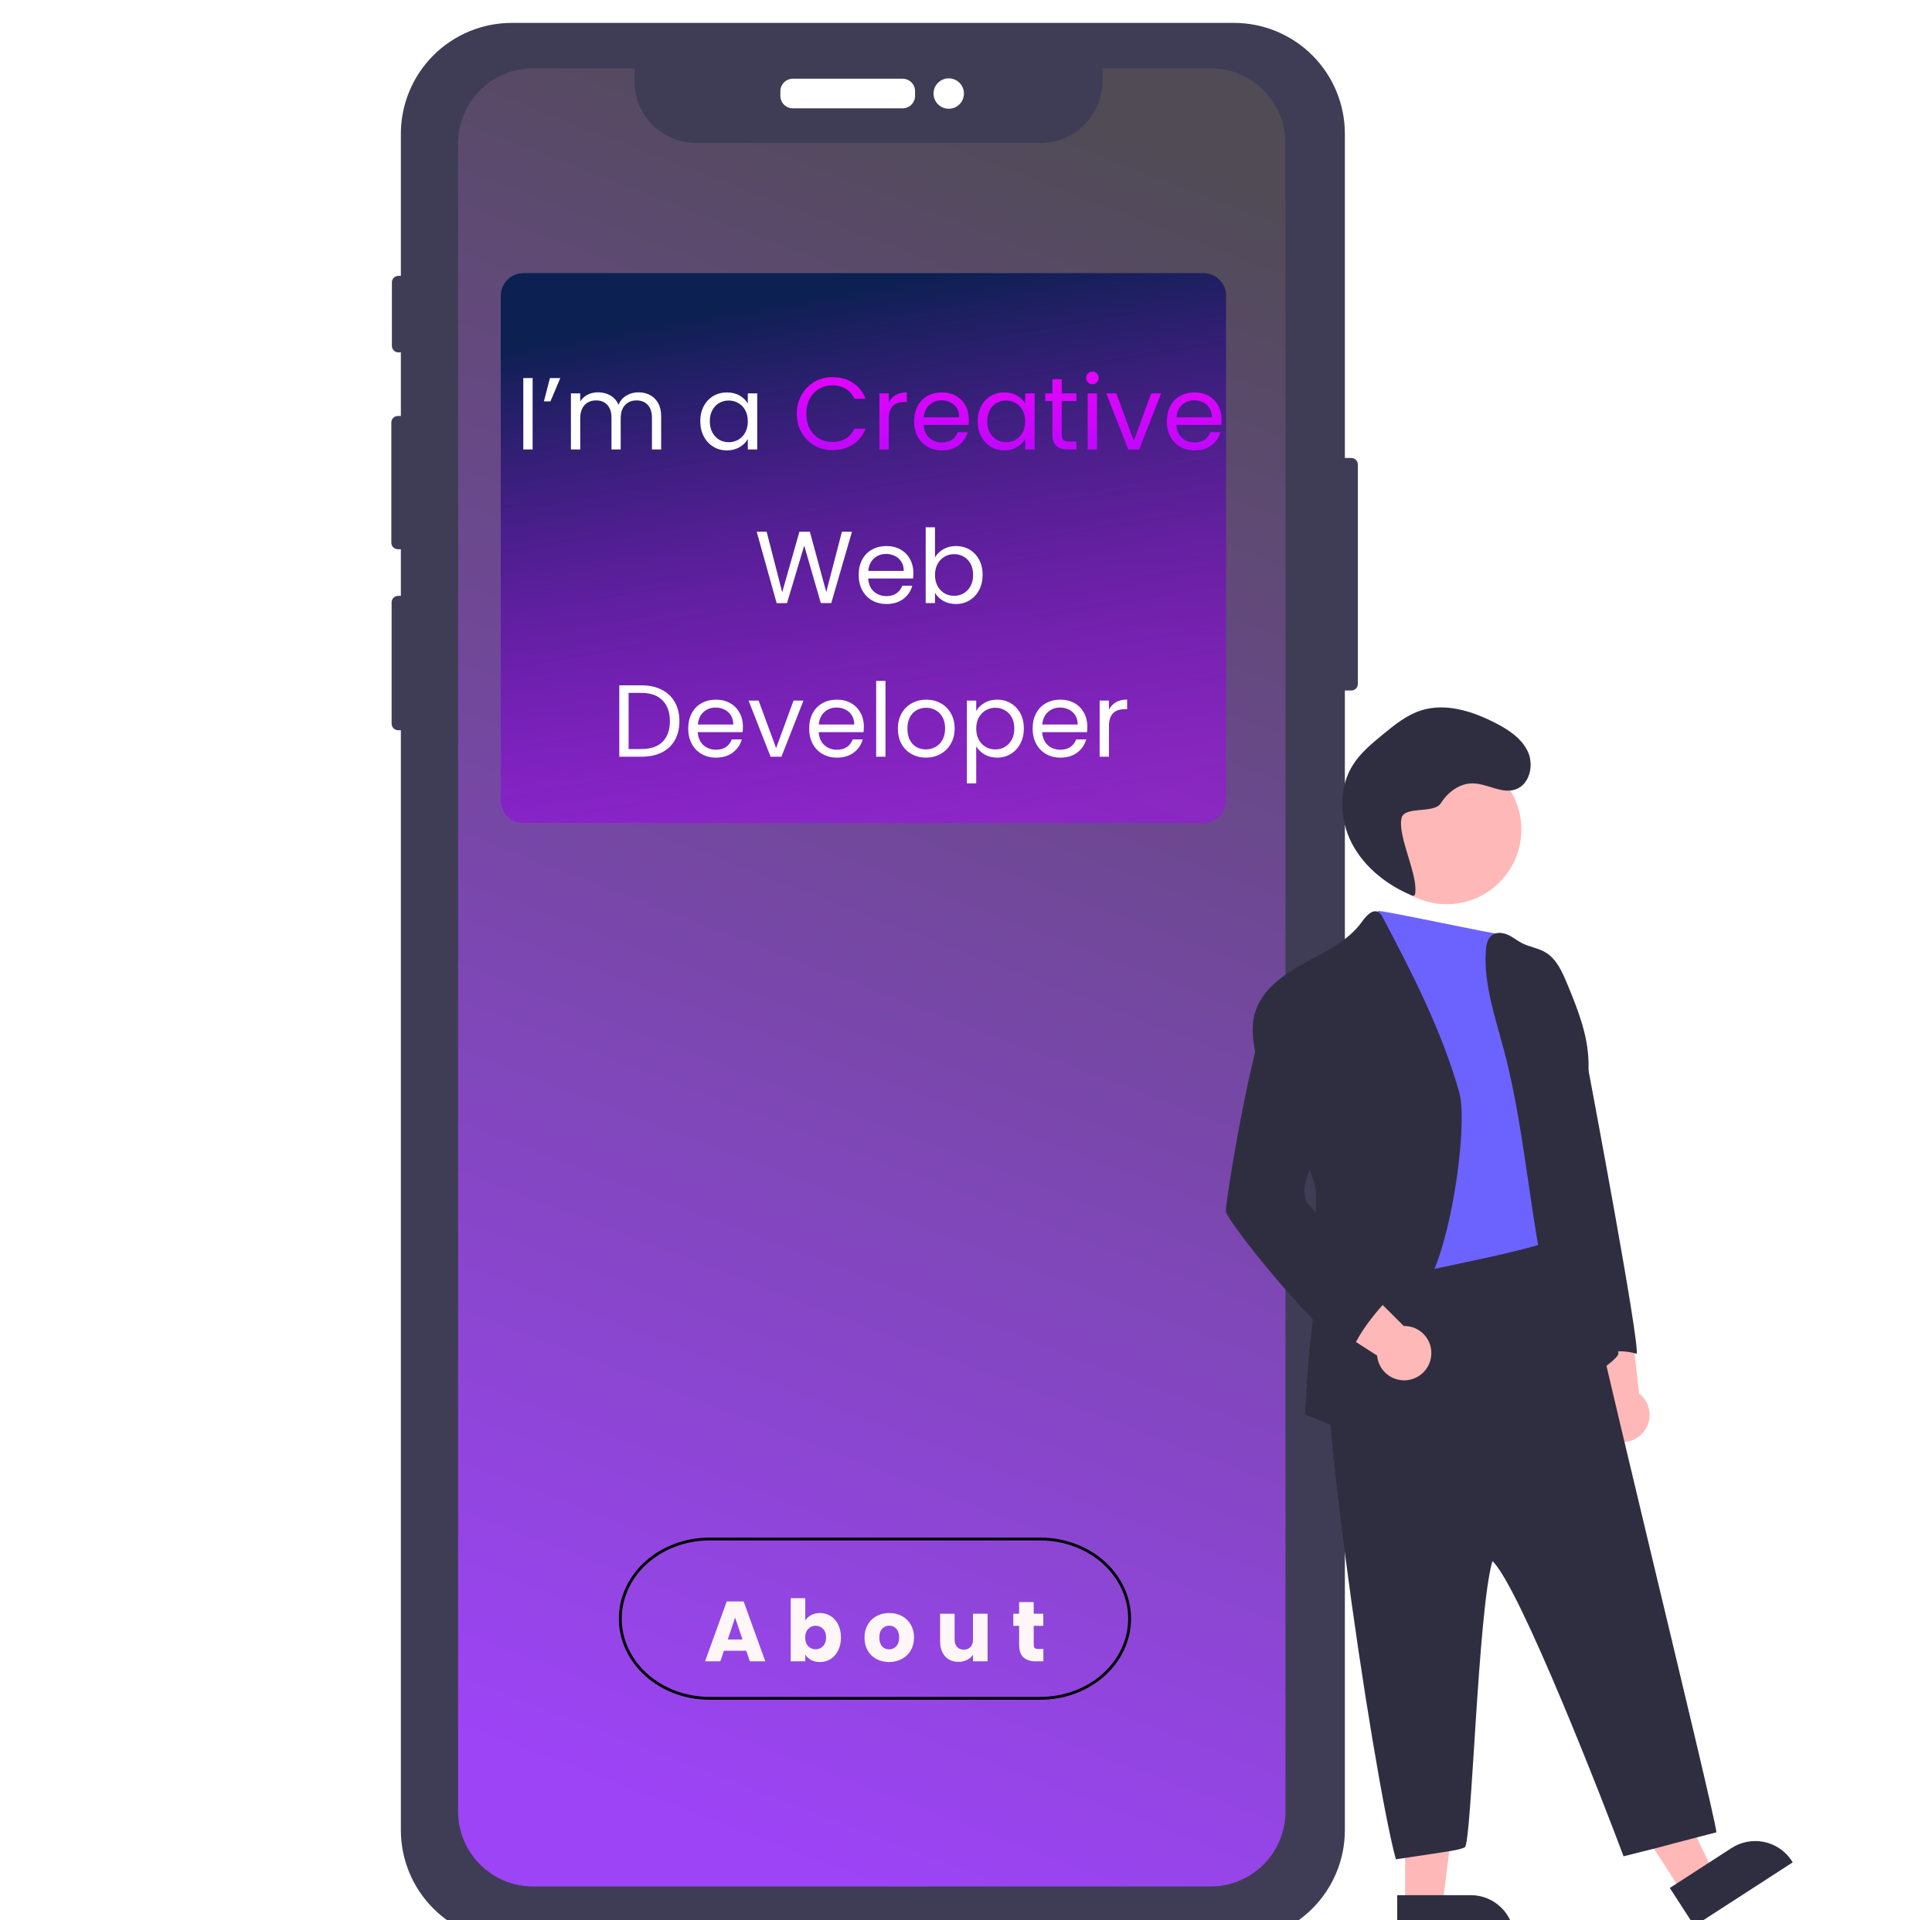 <svg width="679" height="675" viewBox="0 0 679 675" fill="none" xmlns="http://www.w3.org/2000/svg">
<g filter="url(#filter0_dd)">
<path d="M474.924 152.995H472.654V39.035C472.654 28.694 468.546 18.777 461.234 11.465C453.922 4.153 444.005 0.045 433.664 0.045H179.874C169.533 0.045 159.616 4.153 152.304 11.465C144.992 18.777 140.884 28.694 140.884 39.035V88.965H140.024C139.417 88.965 138.834 89.206 138.405 89.635C137.975 90.065 137.734 90.647 137.734 91.255V113.585C137.734 114.192 137.975 114.775 138.405 115.204C138.834 115.634 139.417 115.875 140.024 115.875H140.884V138.225H139.824C139.523 138.225 139.225 138.284 138.948 138.399C138.67 138.514 138.417 138.683 138.205 138.896C137.992 139.108 137.823 139.361 137.708 139.639C137.593 139.916 137.534 140.214 137.534 140.515V182.775C137.534 183.382 137.775 183.964 138.205 184.394C138.634 184.823 139.217 185.065 139.824 185.065H140.884V201.455H139.924C139.623 201.455 139.325 201.514 139.048 201.629C138.77 201.744 138.517 201.913 138.305 202.125C138.092 202.338 137.923 202.59 137.808 202.868C137.693 203.146 137.634 203.444 137.634 203.744V246.405C137.634 247.012 137.875 247.595 138.305 248.024C138.734 248.453 139.317 248.695 139.924 248.695H140.884V635.325C140.884 645.665 144.992 655.583 152.304 662.895C159.616 670.207 169.533 674.315 179.874 674.315H433.664C444.005 674.315 453.922 670.207 461.234 662.895C468.546 655.583 472.654 645.665 472.654 635.325V234.725H474.924C475.531 234.725 476.114 234.484 476.543 234.054C476.973 233.625 477.214 233.042 477.214 232.435V155.285C477.214 154.677 476.973 154.095 476.543 153.665C476.114 153.236 475.531 152.995 474.924 152.995Z" fill="#3F3D56"/>
<path d="M317.224 30.084H278.634C277.475 30.083 276.365 29.623 275.545 28.803C274.726 27.984 274.265 26.874 274.264 25.715V24.044C274.265 22.886 274.726 21.775 275.545 20.956C276.365 20.137 277.475 19.676 278.634 19.675H317.224C318.382 19.676 319.493 20.137 320.312 20.956C321.131 21.775 321.592 22.886 321.594 24.044V25.715C321.592 26.874 321.132 27.984 320.312 28.803C319.493 29.623 318.382 30.083 317.224 30.084V30.084Z" fill="white"/>
<path d="M333.434 30.225C336.383 30.225 338.774 27.834 338.774 24.885C338.774 21.936 336.383 19.545 333.434 19.545C330.485 19.545 328.094 21.936 328.094 24.885C328.094 27.834 330.485 30.225 333.434 30.225Z" fill="white"/>
<path d="M425.44 16H387.44V20.57C387.44 26.325 385.154 31.845 381.084 35.914C377.015 39.984 371.495 42.27 365.74 42.27H244.68C241.832 42.271 239.011 41.712 236.379 40.623C233.747 39.534 231.355 37.937 229.34 35.924C227.325 33.911 225.726 31.521 224.635 28.89C223.544 26.259 222.981 23.438 222.98 20.59V16H187.35C180.362 16 173.659 18.776 168.718 23.718C163.776 28.659 161 35.361 161 42.35V628.79C161 635.778 163.776 642.481 168.718 647.422C173.659 652.364 180.362 655.14 187.35 655.14H425.44C432.426 655.14 439.126 652.365 444.065 647.425C449.005 642.486 451.78 635.786 451.78 628.8V42.35C451.781 38.891 451.101 35.466 449.779 32.269C448.456 29.073 446.517 26.169 444.072 23.722C441.627 21.275 438.724 19.334 435.529 18.009C432.334 16.684 428.909 16.001 425.45 16H425.44Z" fill="url(#paint0_linear)"/>
<path d="M422.94 281.297H183.968C181.856 281.295 179.83 280.455 178.337 278.961C176.843 277.467 176.002 275.442 176 273.33V95.968C176.002 93.855 176.843 91.83 178.337 90.336C179.83 88.843 181.856 88.002 183.968 88H422.94C425.052 88.002 427.078 88.843 428.571 90.336C430.065 91.83 430.905 93.855 430.908 95.968V273.33C430.905 275.442 430.065 277.467 428.571 278.961C427.078 280.455 425.052 281.295 422.94 281.297V281.297Z" fill="url(#paint1_linear)"/>
<g opacity="0.1">
<path opacity="0.1" d="M468.578 231.215C468.578 229.842 468.578 228.462 468.578 227.075C468.523 228.144 468.523 229.216 468.578 230.285C468.568 230.595 468.578 230.905 468.578 231.215Z" fill="black"/>
</g>
<path d="M508.442 309.849C522.933 309.849 534.681 298.102 534.681 283.61C534.681 269.119 522.933 257.372 508.442 257.372C493.95 257.372 482.203 269.119 482.203 283.61C482.203 298.102 493.95 309.849 508.442 309.849Z" fill="#FFB8B8"/>
<path d="M576.685 496.376C577.709 495.439 578.515 494.288 579.046 493.005C579.577 491.722 579.82 490.338 579.759 488.951C579.697 487.564 579.332 486.207 578.69 484.977C578.047 483.746 577.143 482.671 576.04 481.827L572.462 450.047L552.537 455.486L562.238 484.09C560.944 486.036 560.409 488.39 560.735 490.705C561.06 493.02 562.223 495.135 564.004 496.65C565.785 498.164 568.059 498.973 570.396 498.922C572.733 498.872 574.971 497.966 576.685 496.376V496.376Z" fill="#FFB8B8"/>
<path d="M591.242 657.281L602.24 650.168L580.036 604.365L563.805 614.864L591.242 657.281Z" fill="#FFB8B8"/>
<path d="M630.054 646.661L595.491 669.017L586.854 655.664L608.562 641.622C610.25 640.53 612.136 639.782 614.114 639.419C616.091 639.056 618.121 639.086 620.087 639.508C622.052 639.929 623.916 640.734 625.57 641.876C627.225 643.017 628.639 644.474 629.731 646.162L630.054 646.661V646.661Z" fill="#2F2E41"/>
<path d="M493.851 661.936H506.948L513.181 611.418H493.851V661.936Z" fill="#FFB8B8"/>
<path d="M532.207 674.097H491.044V658.194H516.898C520.958 658.194 524.852 659.807 527.723 662.678C530.594 665.549 532.207 669.442 532.207 673.503V674.097V674.097Z" fill="#2F2E41"/>
<path d="M546.416 335.71C544.674 341.381 550.848 347.555 552.841 353.129C554.834 358.703 557.516 364.067 558.593 369.9C559.33 373.911 576.038 462.5 575.235 467.894C570.092 466.353 564.553 466.861 559.776 469.312C556.439 463.45 554.433 456.924 553.902 450.199C553.701 446.212 553.739 442.216 554.015 438.233C554.534 426.963 549.648 415.677 549.486 404.399C549.537 400.49 549.228 396.584 548.563 392.732C548.028 390.083 548.077 385.124 547.501 382.483C546.586 378.286 550.523 376.35 550.305 372.047L549.106 348.552C548.855 344.436 544.723 339.388 546.416 335.71Z" fill="#2F2E41"/>
<path d="M487.177 434.29C482.966 440.859 474.102 442.28 467.901 446.986C458.426 454.219 482.598 616.716 490.578 645.583C511.634 642.425 512.371 642.436 514.792 641.372C517.213 640.309 519.403 557.772 524.52 540.758C534.095 549.782 564.231 627.339 570.59 644.531C595.857 638.214 570.59 644.531 603.227 636.108C602.953 630.15 554.998 435.985 553.25 420.688C531.31 425.057 509.054 429.931 487.177 434.29Z" fill="#2F2E41"/>
<path d="M484.338 312.271C481.737 319.976 485.278 349.953 485.537 356.694C485.91 362.813 485.91 368.95 485.537 375.069C484.638 385.667 481.486 396.337 483.601 406.756C484.986 413.651 487.449 420.06 488.025 427.076C488.413 431.937 488.292 436.88 489.831 441.49C495.503 439.059 545.784 430.704 549.478 425.845C546.951 413.635 549.397 401.028 547.72 388.673C546.748 381.551 544.342 374.697 543.207 367.607C541.806 358.857 542.397 349.783 539.845 341.284C538.43 336.981 536.633 332.813 534.473 328.831C532.276 324.302 529.521 320.582 528.578 320.583C526.188 320.713 484.491 311.584 484.338 312.271Z" fill="#6C63FF"/>
<path d="M474.713 495.717C474.713 495.717 483.431 478.322 483.868 468.372C484.022 464.799 493.809 450.58 498.217 447.356C508.669 439.699 516.374 388.381 512.841 375.928C506.732 354.401 496.443 334.333 485.999 314.547C485.688 313.809 485.184 313.169 484.541 312.692C482.418 311.371 480.117 313.972 478.667 316.006C473.749 322.901 465.647 326.587 458.225 330.662C450.804 334.738 443.212 340.166 440.968 348.325C439.461 353.802 440.636 359.611 441.778 365.161C442.921 370.711 446.915 375.118 449.937 379.793C453.44 384.952 462.54 407.833 462.471 410.548C462.649 427.336 462.819 444.18 460.786 460.854C459.643 470.276 458.639 489.211 458.639 489.211L474.713 495.717Z" fill="#2F2E41"/>
<path d="M553.886 477.73C537.836 441.198 538.735 399.627 528.535 361.061C525.505 349.613 521.454 338.108 522.183 326.287C522.312 324.173 522.758 321.799 524.524 320.616C526.096 319.563 528.235 319.846 529.961 320.616C531.686 321.385 533.161 322.641 534.822 323.5C537.504 324.869 540.623 325.258 543.199 326.806C547.024 329.107 548.976 333.482 550.686 337.598C554.34 346.388 557.978 355.422 558.269 364.95C558.885 383.455 550.678 401.239 554.955 419.234C555.878 422.782 556.982 426.281 558.261 429.718C562.55 442.13 566.067 454.796 568.794 467.643C569.272 469.839 554.558 479.27 553.886 477.73Z" fill="#2F2E41"/>
<path d="M502.933 469.086C503.148 467.714 503.059 466.312 502.673 464.979C502.287 463.645 501.614 462.412 500.7 461.367C499.786 460.321 498.654 459.489 497.383 458.929C496.113 458.368 494.735 458.093 493.347 458.123L470.713 435.529L458.543 452.216L483.977 468.506C484.182 470.835 485.233 473.008 486.932 474.613C488.632 476.218 490.861 477.144 493.198 477.216C495.534 477.287 497.816 476.499 499.61 475.001C501.404 473.502 502.587 471.398 502.933 469.086V469.086Z" fill="#FFB8B8"/>
<path d="M430.816 417.775C431.189 421.17 459.704 456.972 475.199 468.656C474.3 464.046 486.445 449.008 490.374 446.659C480.555 437.396 460.038 415.911 459.36 414.737C457.14 410.451 459.36 405.33 461.296 400.899C467.397 386.809 470.273 370.824 466.36 355.973C464.885 350.399 462.309 344.816 457.618 341.389C455.568 339.899 452.797 338.878 450.52 340.012C449.567 340.561 448.739 341.303 448.09 342.191C440.822 351.031 430.541 415.255 430.816 417.775Z" fill="#2F2E41"/>
<path d="M497.258 306.57C498.79 300.07 491.046 286.084 492.578 279.583C493.615 275.181 503.966 278.174 506.382 274.35C508.798 270.527 512.844 267.43 517.366 267.379C522.564 267.32 527.679 271.176 532.603 269.51C537.582 267.825 539.173 261.007 536.972 256.234C534.771 251.461 530.029 248.419 525.344 246.036C517.367 241.978 508.078 239.014 499.54 241.699C494.378 243.322 490.063 246.839 485.886 250.279C482.08 253.415 478.209 256.622 475.547 260.774C470.334 268.909 470.648 279.87 475.104 288.444C479.559 297.017 487.677 303.309 496.622 306.961" fill="#2F2E41"/>
<path d="M187.191 124.908V150H183.915V124.908H187.191ZM193.278 124.908H196.914L193.458 133.08H191.154L193.278 124.908ZM224.373 129.912C225.909 129.912 227.277 130.236 228.477 130.884C229.677 131.508 230.625 132.456 231.321 133.728C232.017 135 232.365 136.548 232.365 138.372V150H229.125V138.84C229.125 136.872 228.633 135.372 227.649 134.34C226.689 133.284 225.381 132.756 223.725 132.756C222.021 132.756 220.665 133.308 219.657 134.412C218.649 135.492 218.145 137.064 218.145 139.128V150H214.905V138.84C214.905 136.872 214.413 135.372 213.429 134.34C212.469 133.284 211.161 132.756 209.505 132.756C207.801 132.756 206.445 133.308 205.437 134.412C204.429 135.492 203.925 137.064 203.925 139.128V150H200.649V130.272H203.925V133.116C204.573 132.084 205.437 131.292 206.517 130.74C207.621 130.188 208.833 129.912 210.153 129.912C211.809 129.912 213.273 130.284 214.545 131.028C215.817 131.772 216.765 132.864 217.389 134.304C217.941 132.912 218.853 131.832 220.125 131.064C221.397 130.296 222.813 129.912 224.373 129.912ZM246.112 140.064C246.112 138.048 246.52 136.284 247.336 134.772C248.152 133.236 249.268 132.048 250.684 131.208C252.124 130.368 253.72 129.948 255.472 129.948C257.2 129.948 258.7 130.32 259.972 131.064C261.244 131.808 262.192 132.744 262.816 133.872V130.272H266.128V150H262.816V146.328C262.168 147.48 261.196 148.44 259.9 149.208C258.628 149.952 257.14 150.324 255.436 150.324C253.684 150.324 252.1 149.892 250.684 149.028C249.268 148.164 248.152 146.952 247.336 145.392C246.52 143.832 246.112 142.056 246.112 140.064ZM262.816 140.1C262.816 138.612 262.516 137.316 261.916 136.212C261.316 135.108 260.5 134.268 259.468 133.692C258.46 133.092 257.344 132.792 256.12 132.792C254.896 132.792 253.78 133.08 252.772 133.656C251.764 134.232 250.96 135.072 250.36 136.176C249.76 137.28 249.46 138.576 249.46 140.064C249.46 141.576 249.76 142.896 250.36 144.024C250.96 145.128 251.764 145.98 252.772 146.58C253.78 147.156 254.896 147.444 256.12 147.444C257.344 147.444 258.46 147.156 259.468 146.58C260.5 145.98 261.316 145.128 261.916 144.024C262.516 142.896 262.816 141.588 262.816 140.1ZM299.421 178.908L292.149 204H288.477L282.645 183.804L276.597 204L272.961 204.036L265.941 178.908H269.433L274.905 200.184L280.953 178.908H284.625L290.385 200.112L295.893 178.908H299.421ZM321.006 193.38C321.006 194.004 320.97 194.664 320.898 195.36H305.13C305.25 197.304 305.91 198.828 307.11 199.932C308.334 201.012 309.81 201.552 311.538 201.552C312.954 201.552 314.13 201.228 315.066 200.58C316.026 199.908 316.698 199.02 317.082 197.916H320.61C320.082 199.812 319.026 201.36 317.442 202.56C315.858 203.736 313.89 204.324 311.538 204.324C309.666 204.324 307.986 203.904 306.498 203.064C305.034 202.224 303.882 201.036 303.042 199.5C302.202 197.94 301.782 196.14 301.782 194.1C301.782 192.06 302.19 190.272 303.006 188.736C303.822 187.2 304.962 186.024 306.426 185.208C307.914 184.368 309.618 183.948 311.538 183.948C313.41 183.948 315.066 184.356 316.506 185.172C317.946 185.988 319.05 187.116 319.818 188.556C320.61 189.972 321.006 191.58 321.006 193.38ZM317.622 192.696C317.622 191.448 317.346 190.38 316.794 189.492C316.242 188.58 315.486 187.896 314.526 187.44C313.59 186.96 312.546 186.72 311.394 186.72C309.738 186.72 308.322 187.248 307.146 188.304C305.994 189.36 305.334 190.824 305.166 192.696H317.622ZM328.607 187.944C329.279 186.768 330.263 185.808 331.559 185.064C332.855 184.32 334.331 183.948 335.987 183.948C337.763 183.948 339.359 184.368 340.775 185.208C342.191 186.048 343.307 187.236 344.123 188.772C344.939 190.284 345.347 192.048 345.347 194.064C345.347 196.056 344.939 197.832 344.123 199.392C343.307 200.952 342.179 202.164 340.739 203.028C339.323 203.892 337.739 204.324 335.987 204.324C334.283 204.324 332.783 203.952 331.487 203.208C330.215 202.464 329.255 201.516 328.607 200.364V204H325.331V177.36H328.607V187.944ZM341.999 194.064C341.999 192.576 341.699 191.28 341.099 190.176C340.499 189.072 339.683 188.232 338.651 187.656C337.643 187.08 336.527 186.792 335.303 186.792C334.103 186.792 332.987 187.092 331.955 187.692C330.947 188.268 330.131 189.12 329.507 190.248C328.907 191.352 328.607 192.636 328.607 194.1C328.607 195.588 328.907 196.896 329.507 198.024C330.131 199.128 330.947 199.98 331.955 200.58C332.987 201.156 334.103 201.444 335.303 201.444C336.527 201.444 337.643 201.156 338.651 200.58C339.683 199.98 340.499 199.128 341.099 198.024C341.699 196.896 341.999 195.576 341.999 194.064ZM225.459 232.908C228.195 232.908 230.559 233.424 232.551 234.456C234.567 235.464 236.103 236.916 237.159 238.812C238.239 240.708 238.779 242.94 238.779 245.508C238.779 248.076 238.239 250.308 237.159 252.204C236.103 254.076 234.567 255.516 232.551 256.524C230.559 257.508 228.195 258 225.459 258H217.647V232.908H225.459ZM225.459 255.3C228.699 255.3 231.171 254.448 232.875 252.744C234.579 251.016 235.431 248.604 235.431 245.508C235.431 242.388 234.567 239.952 232.839 238.2C231.135 236.448 228.675 235.572 225.459 235.572H220.923V255.3H225.459ZM261.1 247.38C261.1 248.004 261.064 248.664 260.992 249.36H245.224C245.344 251.304 246.004 252.828 247.204 253.932C248.428 255.012 249.904 255.552 251.632 255.552C253.048 255.552 254.224 255.228 255.16 254.58C256.12 253.908 256.792 253.02 257.176 251.916H260.704C260.176 253.812 259.12 255.36 257.536 256.56C255.952 257.736 253.984 258.324 251.632 258.324C249.76 258.324 248.08 257.904 246.592 257.064C245.128 256.224 243.976 255.036 243.136 253.5C242.296 251.94 241.876 250.14 241.876 248.1C241.876 246.06 242.284 244.272 243.1 242.736C243.916 241.2 245.056 240.024 246.52 239.208C248.008 238.368 249.712 237.948 251.632 237.948C253.504 237.948 255.16 238.356 256.6 239.172C258.04 239.988 259.144 241.116 259.912 242.556C260.704 243.972 261.1 245.58 261.1 247.38ZM257.716 246.696C257.716 245.448 257.44 244.38 256.888 243.492C256.336 242.58 255.58 241.896 254.62 241.44C253.684 240.96 252.64 240.72 251.488 240.72C249.832 240.72 248.416 241.248 247.24 242.304C246.088 243.36 245.428 244.824 245.26 246.696H257.716ZM272.768 254.976L278.888 238.272H282.38L274.64 258H270.824L263.084 238.272H266.612L272.768 254.976ZM303.604 247.38C303.604 248.004 303.568 248.664 303.496 249.36H287.728C287.848 251.304 288.508 252.828 289.708 253.932C290.932 255.012 292.408 255.552 294.136 255.552C295.552 255.552 296.728 255.228 297.664 254.58C298.624 253.908 299.296 253.02 299.68 251.916H303.208C302.68 253.812 301.624 255.36 300.04 256.56C298.456 257.736 296.488 258.324 294.136 258.324C292.264 258.324 290.584 257.904 289.096 257.064C287.632 256.224 286.48 255.036 285.64 253.5C284.8 251.94 284.38 250.14 284.38 248.1C284.38 246.06 284.788 244.272 285.604 242.736C286.42 241.2 287.56 240.024 289.024 239.208C290.512 238.368 292.216 237.948 294.136 237.948C296.008 237.948 297.664 238.356 299.104 239.172C300.544 239.988 301.648 241.116 302.416 242.556C303.208 243.972 303.604 245.58 303.604 247.38ZM300.22 246.696C300.22 245.448 299.944 244.38 299.392 243.492C298.84 242.58 298.084 241.896 297.124 241.44C296.188 240.96 295.144 240.72 293.992 240.72C292.336 240.72 290.92 241.248 289.744 242.304C288.592 243.36 287.932 244.824 287.764 246.696H300.22ZM311.204 231.36V258H307.928V231.36H311.204ZM325.392 258.324C323.544 258.324 321.864 257.904 320.352 257.064C318.864 256.224 317.688 255.036 316.824 253.5C315.984 251.94 315.564 250.14 315.564 248.1C315.564 246.084 315.996 244.308 316.86 242.772C317.748 241.212 318.948 240.024 320.46 239.208C321.972 238.368 323.664 237.948 325.536 237.948C327.408 237.948 329.1 238.368 330.612 239.208C332.124 240.024 333.312 241.2 334.176 242.736C335.064 244.272 335.508 246.06 335.508 248.1C335.508 250.14 335.052 251.94 334.14 253.5C333.252 255.036 332.04 256.224 330.504 257.064C328.968 257.904 327.264 258.324 325.392 258.324ZM325.392 255.444C326.568 255.444 327.672 255.168 328.704 254.616C329.736 254.064 330.564 253.236 331.188 252.132C331.836 251.028 332.16 249.684 332.16 248.1C332.16 246.516 331.848 245.172 331.224 244.068C330.6 242.964 329.784 242.148 328.776 241.62C327.768 241.068 326.676 240.792 325.5 240.792C324.3 240.792 323.196 241.068 322.188 241.62C321.204 242.148 320.412 242.964 319.812 244.068C319.212 245.172 318.912 246.516 318.912 248.1C318.912 249.708 319.2 251.064 319.776 252.168C320.376 253.272 321.168 254.1 322.152 254.652C323.136 255.18 324.216 255.444 325.392 255.444ZM343.091 241.908C343.739 240.78 344.699 239.844 345.971 239.1C347.267 238.332 348.767 237.948 350.471 237.948C352.223 237.948 353.807 238.368 355.223 239.208C356.663 240.048 357.791 241.236 358.607 242.772C359.423 244.284 359.831 246.048 359.831 248.064C359.831 250.056 359.423 251.832 358.607 253.392C357.791 254.952 356.663 256.164 355.223 257.028C353.807 257.892 352.223 258.324 350.471 258.324C348.791 258.324 347.303 257.952 346.007 257.208C344.735 256.44 343.763 255.492 343.091 254.364V267.36H339.815V238.272H343.091V241.908ZM356.483 248.064C356.483 246.576 356.183 245.28 355.583 244.176C354.983 243.072 354.167 242.232 353.135 241.656C352.127 241.08 351.011 240.792 349.787 240.792C348.587 240.792 347.471 241.092 346.439 241.692C345.431 242.268 344.615 243.12 343.991 244.248C343.391 245.352 343.091 246.636 343.091 248.1C343.091 249.588 343.391 250.896 343.991 252.024C344.615 253.128 345.431 253.98 346.439 254.58C347.471 255.156 348.587 255.444 349.787 255.444C351.011 255.444 352.127 255.156 353.135 254.58C354.167 253.98 354.983 253.128 355.583 252.024C356.183 250.896 356.483 249.576 356.483 248.064ZM382.143 247.38C382.143 248.004 382.107 248.664 382.035 249.36H366.267C366.387 251.304 367.047 252.828 368.247 253.932C369.471 255.012 370.947 255.552 372.675 255.552C374.091 255.552 375.267 255.228 376.203 254.58C377.163 253.908 377.835 253.02 378.219 251.916H381.747C381.219 253.812 380.163 255.36 378.579 256.56C376.995 257.736 375.027 258.324 372.675 258.324C370.803 258.324 369.123 257.904 367.635 257.064C366.171 256.224 365.019 255.036 364.179 253.5C363.339 251.94 362.919 250.14 362.919 248.1C362.919 246.06 363.327 244.272 364.143 242.736C364.959 241.2 366.099 240.024 367.563 239.208C369.051 238.368 370.755 237.948 372.675 237.948C374.547 237.948 376.203 238.356 377.643 239.172C379.083 239.988 380.187 241.116 380.955 242.556C381.747 243.972 382.143 245.58 382.143 247.38ZM378.759 246.696C378.759 245.448 378.483 244.38 377.931 243.492C377.379 242.58 376.623 241.896 375.663 241.44C374.727 240.96 373.683 240.72 372.531 240.72C370.875 240.72 369.459 241.248 368.283 242.304C367.131 243.36 366.471 244.824 366.303 246.696H378.759ZM389.743 241.476C390.319 240.348 391.135 239.472 392.191 238.848C393.271 238.224 394.579 237.912 396.115 237.912V241.296H395.251C391.579 241.296 389.743 243.288 389.743 247.272V258H386.467V238.272H389.743V241.476Z" fill="white"/>
<path d="M280.038 137.436C280.038 134.988 280.59 132.792 281.694 130.848C282.798 128.88 284.298 127.344 286.194 126.24C288.114 125.136 290.238 124.584 292.566 124.584C295.302 124.584 297.69 125.244 299.73 126.564C301.77 127.884 303.258 129.756 304.194 132.18H300.27C299.574 130.668 298.566 129.504 297.246 128.688C295.95 127.872 294.39 127.464 292.566 127.464C290.814 127.464 289.242 127.872 287.85 128.688C286.458 129.504 285.366 130.668 284.574 132.18C283.782 133.668 283.386 135.42 283.386 137.436C283.386 139.428 283.782 141.18 284.574 142.692C285.366 144.18 286.458 145.332 287.85 146.148C289.242 146.964 290.814 147.372 292.566 147.372C294.39 147.372 295.95 146.976 297.246 146.184C298.566 145.368 299.574 144.204 300.27 142.692H304.194C303.258 145.092 301.77 146.952 299.73 148.272C297.69 149.568 295.302 150.216 292.566 150.216C290.238 150.216 288.114 149.676 286.194 148.596C284.298 147.492 282.798 145.968 281.694 144.024C280.59 142.08 280.038 139.884 280.038 137.436ZM312.347 133.476C312.923 132.348 313.739 131.472 314.795 130.848C315.875 130.224 317.183 129.912 318.719 129.912V133.296H317.855C314.183 133.296 312.347 135.288 312.347 139.272V150H309.071V130.272H312.347V133.476ZM340.501 139.38C340.501 140.004 340.465 140.664 340.393 141.36H324.625C324.745 143.304 325.405 144.828 326.605 145.932C327.829 147.012 329.305 147.552 331.033 147.552C332.449 147.552 333.625 147.228 334.561 146.58C335.521 145.908 336.193 145.02 336.577 143.916H340.105C339.577 145.812 338.521 147.36 336.937 148.56C335.353 149.736 333.385 150.324 331.033 150.324C329.161 150.324 327.481 149.904 325.993 149.064C324.529 148.224 323.377 147.036 322.537 145.5C321.697 143.94 321.277 142.14 321.277 140.1C321.277 138.06 321.685 136.272 322.501 134.736C323.317 133.2 324.457 132.024 325.921 131.208C327.409 130.368 329.113 129.948 331.033 129.948C332.905 129.948 334.561 130.356 336.001 131.172C337.441 131.988 338.545 133.116 339.313 134.556C340.105 135.972 340.501 137.58 340.501 139.38ZM337.117 138.696C337.117 137.448 336.841 136.38 336.289 135.492C335.737 134.58 334.981 133.896 334.021 133.44C333.085 132.96 332.041 132.72 330.889 132.72C329.233 132.72 327.817 133.248 326.641 134.304C325.489 135.36 324.829 136.824 324.661 138.696H337.117ZM343.601 140.064C343.601 138.048 344.009 136.284 344.825 134.772C345.641 133.236 346.757 132.048 348.173 131.208C349.613 130.368 351.209 129.948 352.961 129.948C354.689 129.948 356.189 130.32 357.461 131.064C358.733 131.808 359.681 132.744 360.305 133.872V130.272H363.617V150H360.305V146.328C359.657 147.48 358.685 148.44 357.389 149.208C356.117 149.952 354.629 150.324 352.925 150.324C351.173 150.324 349.589 149.892 348.173 149.028C346.757 148.164 345.641 146.952 344.825 145.392C344.009 143.832 343.601 142.056 343.601 140.064ZM360.305 140.1C360.305 138.612 360.005 137.316 359.405 136.212C358.805 135.108 357.989 134.268 356.957 133.692C355.949 133.092 354.833 132.792 353.609 132.792C352.385 132.792 351.269 133.08 350.261 133.656C349.253 134.232 348.449 135.072 347.849 136.176C347.249 137.28 346.949 138.576 346.949 140.064C346.949 141.576 347.249 142.896 347.849 144.024C348.449 145.128 349.253 145.98 350.261 146.58C351.269 147.156 352.385 147.444 353.609 147.444C354.833 147.444 355.949 147.156 356.957 146.58C357.989 145.98 358.805 145.128 359.405 144.024C360.005 142.896 360.305 141.588 360.305 140.1ZM373.149 132.972V144.6C373.149 145.56 373.353 146.244 373.761 146.652C374.169 147.036 374.877 147.228 375.885 147.228H378.297V150H375.345C373.521 150 372.153 149.58 371.241 148.74C370.329 147.9 369.873 146.52 369.873 144.6V132.972H367.317V130.272H369.873V125.304H373.149V130.272H378.297V132.972H373.149ZM383.958 127.068C383.334 127.068 382.806 126.852 382.374 126.42C381.942 125.988 381.726 125.46 381.726 124.836C381.726 124.212 381.942 123.684 382.374 123.252C382.806 122.82 383.334 122.604 383.958 122.604C384.558 122.604 385.062 122.82 385.47 123.252C385.902 123.684 386.118 124.212 386.118 124.836C386.118 125.46 385.902 125.988 385.47 126.42C385.062 126.852 384.558 127.068 383.958 127.068ZM385.542 130.272V150H382.266V130.272H385.542ZM398.47 146.976L404.59 130.272H408.082L400.342 150H396.526L388.786 130.272H392.314L398.47 146.976ZM429.305 139.38C429.305 140.004 429.269 140.664 429.197 141.36H413.429C413.549 143.304 414.209 144.828 415.409 145.932C416.633 147.012 418.109 147.552 419.837 147.552C421.253 147.552 422.429 147.228 423.365 146.58C424.325 145.908 424.997 145.02 425.381 143.916H428.909C428.381 145.812 427.325 147.36 425.741 148.56C424.157 149.736 422.189 150.324 419.837 150.324C417.965 150.324 416.285 149.904 414.797 149.064C413.333 148.224 412.181 147.036 411.341 145.5C410.501 143.94 410.081 142.14 410.081 140.1C410.081 138.06 410.489 136.272 411.305 134.736C412.121 133.2 413.261 132.024 414.725 131.208C416.213 130.368 417.917 129.948 419.837 129.948C421.709 129.948 423.365 130.356 424.805 131.172C426.245 131.988 427.349 133.116 428.117 134.556C428.909 135.972 429.305 137.58 429.305 139.38ZM425.921 138.696C425.921 137.448 425.645 136.38 425.093 135.492C424.541 134.58 423.785 133.896 422.825 133.44C421.889 132.96 420.845 132.72 419.693 132.72C418.037 132.72 416.621 133.248 415.445 134.304C414.293 135.36 413.633 136.824 413.465 138.696H425.921Z" fill="url(#paint2_linear)"/>
<path d="M365.647 589H249.353C241.038 589 233.063 586.05 227.183 580.799C221.303 575.548 218 568.426 218 561C218 553.574 221.303 546.452 227.183 541.201C233.063 535.95 241.038 533 249.353 533H365.647C373.962 533 381.937 535.95 387.817 541.201C393.697 546.452 397 553.574 397 561C397 568.426 393.697 575.548 387.817 580.799C381.937 586.05 373.962 589 365.647 589V589Z" stroke="black"/>
<g filter="url(#filter1_d)">
<path d="M262.278 568.28H254.418L253.158 572H247.788L255.408 550.94H261.348L268.968 572H263.538L262.278 568.28ZM260.958 564.32L258.348 556.61L255.768 564.32H260.958ZM283.017 557.63C283.497 556.85 284.187 556.22 285.087 555.74C285.987 555.26 287.017 555.02 288.177 555.02C289.557 555.02 290.807 555.37 291.927 556.07C293.047 556.77 293.927 557.77 294.567 559.07C295.227 560.37 295.557 561.88 295.557 563.6C295.557 565.32 295.227 566.84 294.567 568.16C293.927 569.46 293.047 570.47 291.927 571.19C290.807 571.89 289.557 572.24 288.177 572.24C286.997 572.24 285.967 572.01 285.087 571.55C284.207 571.07 283.517 570.44 283.017 569.66V572H277.887V549.8H283.017V557.63ZM290.337 563.6C290.337 562.32 289.977 561.32 289.257 560.6C288.557 559.86 287.687 559.49 286.647 559.49C285.627 559.49 284.757 559.86 284.037 560.6C283.337 561.34 282.987 562.35 282.987 563.63C282.987 564.91 283.337 565.92 284.037 566.66C284.757 567.4 285.627 567.77 286.647 567.77C287.667 567.77 288.537 567.4 289.257 566.66C289.977 565.9 290.337 564.88 290.337 563.6ZM312.468 572.24C310.828 572.24 309.348 571.89 308.028 571.19C306.728 570.49 305.698 569.49 304.938 568.19C304.198 566.89 303.828 565.37 303.828 563.63C303.828 561.91 304.208 560.4 304.968 559.1C305.728 557.78 306.768 556.77 308.088 556.07C309.408 555.37 310.888 555.02 312.528 555.02C314.168 555.02 315.648 555.37 316.968 556.07C318.288 556.77 319.328 557.78 320.088 559.1C320.848 560.4 321.228 561.91 321.228 563.63C321.228 565.35 320.838 566.87 320.058 568.19C319.298 569.49 318.248 570.49 316.908 571.19C315.588 571.89 314.108 572.24 312.468 572.24ZM312.468 567.8C313.448 567.8 314.278 567.44 314.958 566.72C315.658 566 316.008 564.97 316.008 563.63C316.008 562.29 315.668 561.26 314.988 560.54C314.328 559.82 313.508 559.46 312.528 559.46C311.528 559.46 310.698 559.82 310.038 560.54C309.378 561.24 309.048 562.27 309.048 563.63C309.048 564.97 309.368 566 310.008 566.72C310.668 567.44 311.488 567.8 312.468 567.8ZM347.08 555.26V572H341.95V569.72C341.43 570.46 340.72 571.06 339.82 571.52C338.94 571.96 337.96 572.18 336.88 572.18C335.6 572.18 334.47 571.9 333.49 571.34C332.51 570.76 331.75 569.93 331.21 568.85C330.67 567.77 330.4 566.5 330.4 565.04V555.26H335.5V564.35C335.5 565.47 335.79 566.34 336.37 566.96C336.95 567.58 337.73 567.89 338.71 567.89C339.71 567.89 340.5 567.58 341.08 566.96C341.66 566.34 341.95 565.47 341.95 564.35V555.26H347.08ZM366.695 567.65V572H364.085C362.225 572 360.775 571.55 359.735 570.65C358.695 569.73 358.175 568.24 358.175 566.18V559.52H356.135V555.26H358.175V551.18H363.305V555.26H366.665V559.52H363.305V566.24C363.305 566.74 363.425 567.1 363.665 567.32C363.905 567.54 364.305 567.65 364.865 567.65H366.695Z" fill="#FFF7F7"/>
</g>
</g>
<defs>
<filter id="filter0_dd" x="133.534" y="0.045" width="500.52" height="682.27" filterUnits="userSpaceOnUse" color-interpolation-filters="sRGB">
<feFlood flood-opacity="0" result="BackgroundImageFix"/>
<feColorMatrix in="SourceAlpha" type="matrix" values="0 0 0 0 0 0 0 0 0 0 0 0 0 0 0 0 0 0 127 0"/>
<feOffset dy="4"/>
<feGaussianBlur stdDeviation="2"/>
<feColorMatrix type="matrix" values="0 0 0 0 0 0 0 0 0 0 0 0 0 0 0 0 0 0 0.25 0"/>
<feBlend mode="normal" in2="BackgroundImageFix" result="effect1_dropShadow"/>
<feColorMatrix in="SourceAlpha" type="matrix" values="0 0 0 0 0 0 0 0 0 0 0 0 0 0 0 0 0 0 127 0"/>
<feOffset dy="4"/>
<feGaussianBlur stdDeviation="2"/>
<feColorMatrix type="matrix" values="0 0 0 0 0 0 0 0 0 0 0 0 0 0 0 0 0 0 0.25 0"/>
<feBlend mode="normal" in2="effect1_dropShadow" result="effect2_dropShadow"/>
<feBlend mode="normal" in="SourceGraphic" in2="effect2_dropShadow" result="shape"/>
</filter>
<filter id="filter1_d" x="243.788" y="549.8" width="126.907" height="30.44" filterUnits="userSpaceOnUse" color-interpolation-filters="sRGB">
<feFlood flood-opacity="0" result="BackgroundImageFix"/>
<feColorMatrix in="SourceAlpha" type="matrix" values="0 0 0 0 0 0 0 0 0 0 0 0 0 0 0 0 0 0 127 0"/>
<feOffset dy="4"/>
<feGaussianBlur stdDeviation="2"/>
<feColorMatrix type="matrix" values="0 0 0 0 0 0 0 0 0 0 0 0 0 0 0 0 0 0 0.25 0"/>
<feBlend mode="normal" in2="BackgroundImageFix" result="effect1_dropShadow"/>
<feBlend mode="normal" in="SourceGraphic" in2="effect1_dropShadow" result="shape"/>
</filter>
<linearGradient id="paint0_linear" x1="401.626" y1="39.895" x2="182.626" y2="611.895" gradientUnits="userSpaceOnUse">
<stop stop-color="#504B55"/>
<stop offset="1" stop-color="#9D44F7"/>
<stop offset="1" stop-color="#9D44F7"/>
</linearGradient>
<linearGradient id="paint1_linear" x1="420" y1="72.5" x2="453" y2="262.5" gradientUnits="userSpaceOnUse">
<stop stop-color="#0D2052"/>
<stop offset="1" stop-color="#AD00FE" stop-opacity="0.46"/>
</linearGradient>
<linearGradient id="paint2_linear" x1="306" y1="110" x2="306" y2="267" gradientUnits="userSpaceOnUse">
<stop stop-color="#F602FB"/>
<stop offset="1" stop-color="#2714FF"/>
</linearGradient>
</defs>
</svg>
